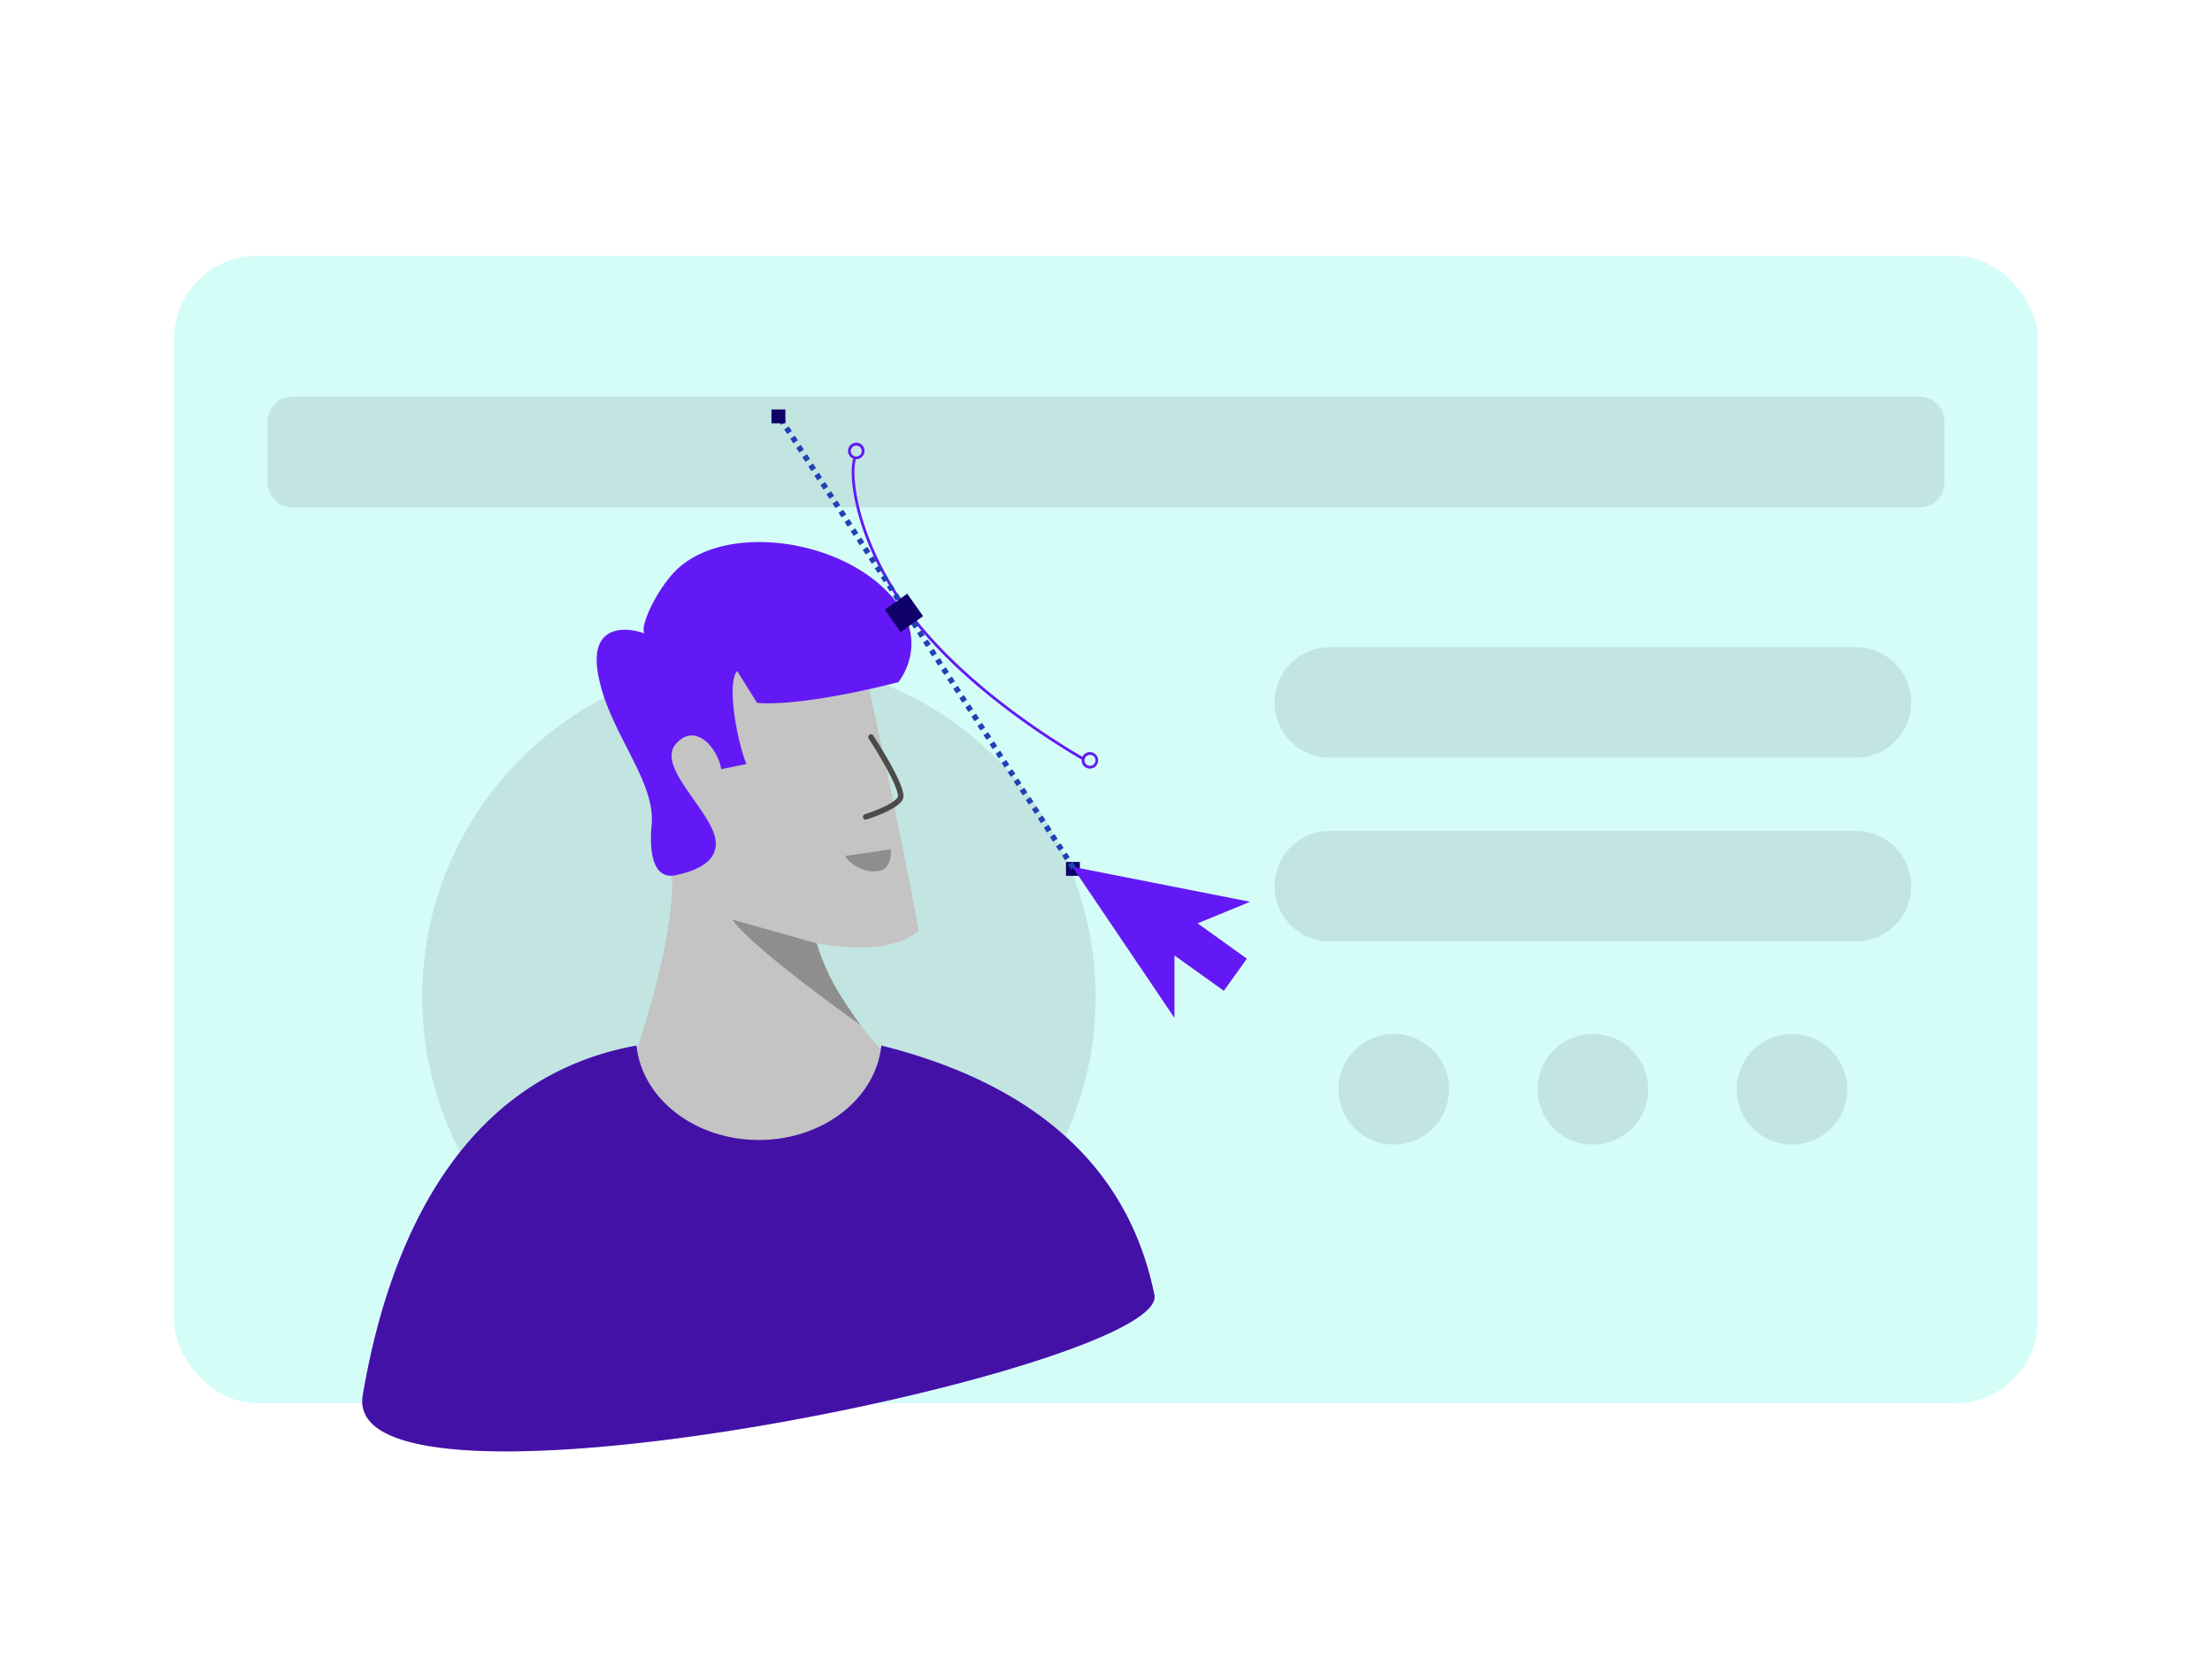 <svg xmlns="http://www.w3.org/2000/svg" width="800" height="600" fill="none" viewBox="0 0 800 600">
  <g class="male_editing">
    <path fill="#fff" d="M0 0h800v600H0z"/>
    <rect width="674.057" height="415.017" x="62.972" y="92.491" fill="#D5FDF8" class="Primary" rx="30"/>
    <path fill="#616161" fill-opacity=".15" fill-rule="evenodd" d="M105.789 143.488a9 9 0 00-9 9v22a9 9 0 009 9h588.422a9 9 0 009-9v-22a9 9 0 00-9-9H105.789zM460.971 254.05c0-11.046 8.955-20 20-20h190.231c11.046 0 20 8.954 20 20 0 11.045-8.954 20-20 20H480.971c-11.046 0-20-8.955-20-20zm-64.737 106.449c0 67.246-54.514 121.761-121.76 121.761-67.247 0-121.761-54.515-121.761-121.761 0-67.247 54.514-121.761 121.761-121.761 67.246 0 121.76 54.514 121.76 121.761zm84.737-60.013c-11.045 0-20 8.955-20 20 0 11.046 8.954 20 20 20h190.231c11.046 0 20-8.954 20-20 0-11.045-8.954-20-20-20H480.971zm43.116 93.465c0 11.045-8.955 20-20 20-11.046 0-20-8.955-20-20 0-11.046 8.954-20 20-20 11.045 0 20 8.954 20 20zm52 20c11.045 0 20-8.955 20-20 0-11.046-8.955-20-20-20-11.046 0-20 8.954-20 20 0 11.045 8.954 20 20 20zm92-20c0 11.045-8.955 20-20 20-11.046 0-20-8.955-20-20 0-11.046 8.954-20 20-20 11.045 0 20 8.954 20 20z" class="Shadow" clip-rule="evenodd"/>
    <path fill="#C4C4C4" d="M229.604 381.786s13.89-39.449 13.5-63.741c17.927-1.688 58.178-7.487 52.255 8.413-5.924 15.9 13.379 42.478 23.772 53.78l6.625 22.213-83.539 25.134-12.613-45.799z" class="Vector"/>
    <path fill="#C4C4C4" fill-rule="evenodd" d="M314.741 251.11l.001-.363c0-22.24-18.029-40.269-40.269-40.269-22.239 0-40.268 18.029-40.268 40.269 0 4.89.871 9.576 2.467 13.912l7.081 59.008s64.576 31.925 88.519 13.06c-6.53-36.278-17.53-85.617-17.53-85.617h-.001z" class="Union" clip-rule="evenodd"/>
    <path stroke="#4B4B4B" stroke-linecap="round" stroke-width="2" d="M314.999 266.536s12.284 18.786 10.598 22.158-12.525 6.744-12.525 6.744" class="Vector 2"/>
    <path fill="#8F8E8E" d="M322.111 307.149l-16.452 2.419c1.129 2.42 6.452 6.29 11.935 5.484 4.388-.645 4.839-5.538 4.517-7.903z" class="Vector 5"/>
    <path fill="#8F8E8E" d="M264.816 332.572l30.59 8.616c4.176 13.987 11.486 23.266 15.749 29.49 0 0-38.75-27.363-46.339-38.106z" class="Vector 6"/>
    <path fill="#0F006A" d="M385.528 311.738h5.019v5.018h-5.019v-5.018z" class="Rectangle"/>
    <path fill="#6319F5" fill-rule="evenodd" d="M311.664 163.084a1.985 1.985 0 11-3.969-.001 1.985 1.985 0 013.969.001zm1 0a2.984 2.984 0 01-3.129 2.981c-.465 1.707-.639 4.213-.416 7.371.26 3.677 1.055 8.186 2.506 13.245 2.901 10.117 8.42 22.403 17.498 34.585 18.04 24.205 47.075 43.525 62.345 52.45a2.986 2.986 0 015.687 1.27 2.985 2.985 0 11-5.958-.27c-15.235-8.881-44.619-28.357-62.876-52.853-9.153-12.282-14.724-24.678-17.658-34.906-1.466-5.114-2.275-9.693-2.541-13.451-.224-3.164-.065-5.783.436-7.655a2.987 2.987 0 011.121-5.752 2.984 2.984 0 012.985 2.985zm-38.845 91.133l-7.212-11.539c-3.923 4.385 0 25.511 3.338 33.643l-9.065 1.867c-1.731-8.655-9.851-16.855-16.486-9.066-4.186 4.914 1.199 12.546 6.542 20.119 3.127 4.432 6.239 8.843 7.411 12.677 3.173 10.385-8.761 13.458-13.953 14.612-5.193 1.154-10.153-2.323-8.711-18.479.766-8.574-3.897-17.712-8.917-27.549-4.438-8.697-9.155-17.941-10.644-27.824-2.539-16.848 10.289-16.059 17.021-13.559-2.02-2.115 4.231-15.748 11.251-22.741 17.831-17.762 61.257-11.579 79.085 10.514 12.962 16.063 1.402 29.825 1.402 29.825s-33.272 8.847-51.062 7.5zM394.17 276.97a1.985 1.985 0 10.001-3.969 1.985 1.985 0 00-.001 3.969zm30.596 91.169l-36.942-54.67 64.279 12.673-18.964 7.802 17.814 12.773-8.337 11.627-17.85-12.799v22.594zm-150.292 44.165c23.245 0 42.323-15.021 44.281-34.16 76.033 19.062 93.231 63.704 98.753 90.151 5.521 26.446-295.135 88.61-286.301 36.317 8.833-52.294 33.545-114.613 98.985-126.468 1.959 19.139 21.036 34.16 44.282 34.16z" class="Secondary" clip-rule="evenodd"/>
    <path stroke="#2041B6" stroke-dasharray="2 2" stroke-width="2" d="M282.271 151.407l106.56 163.471" class="Vector 8"/>
    <path fill="#0F006A" d="M279.016 148.085h5.018v5.018h-5.018v-5.018z" class="Rectangle_2"/>
    <path fill="#0F006A" d="M320 220.482l8.104-5.755 5.756 8.104-8.105 5.755z" class="Rectangle_3"/>
    <path fill="#000" fill-opacity=".32" fill-rule="evenodd" d="M318.755 378.144c-1.958 19.139-21.036 34.16-44.281 34.16-23.246 0-42.323-15.021-44.282-34.16-65.44 11.855-90.152 74.175-98.985 126.468-8.834 52.293 291.822-9.871 286.301-36.317-5.522-26.447-22.72-71.089-98.753-90.151z" class="Subtract" clip-rule="evenodd"/>
  </g>
</svg>
